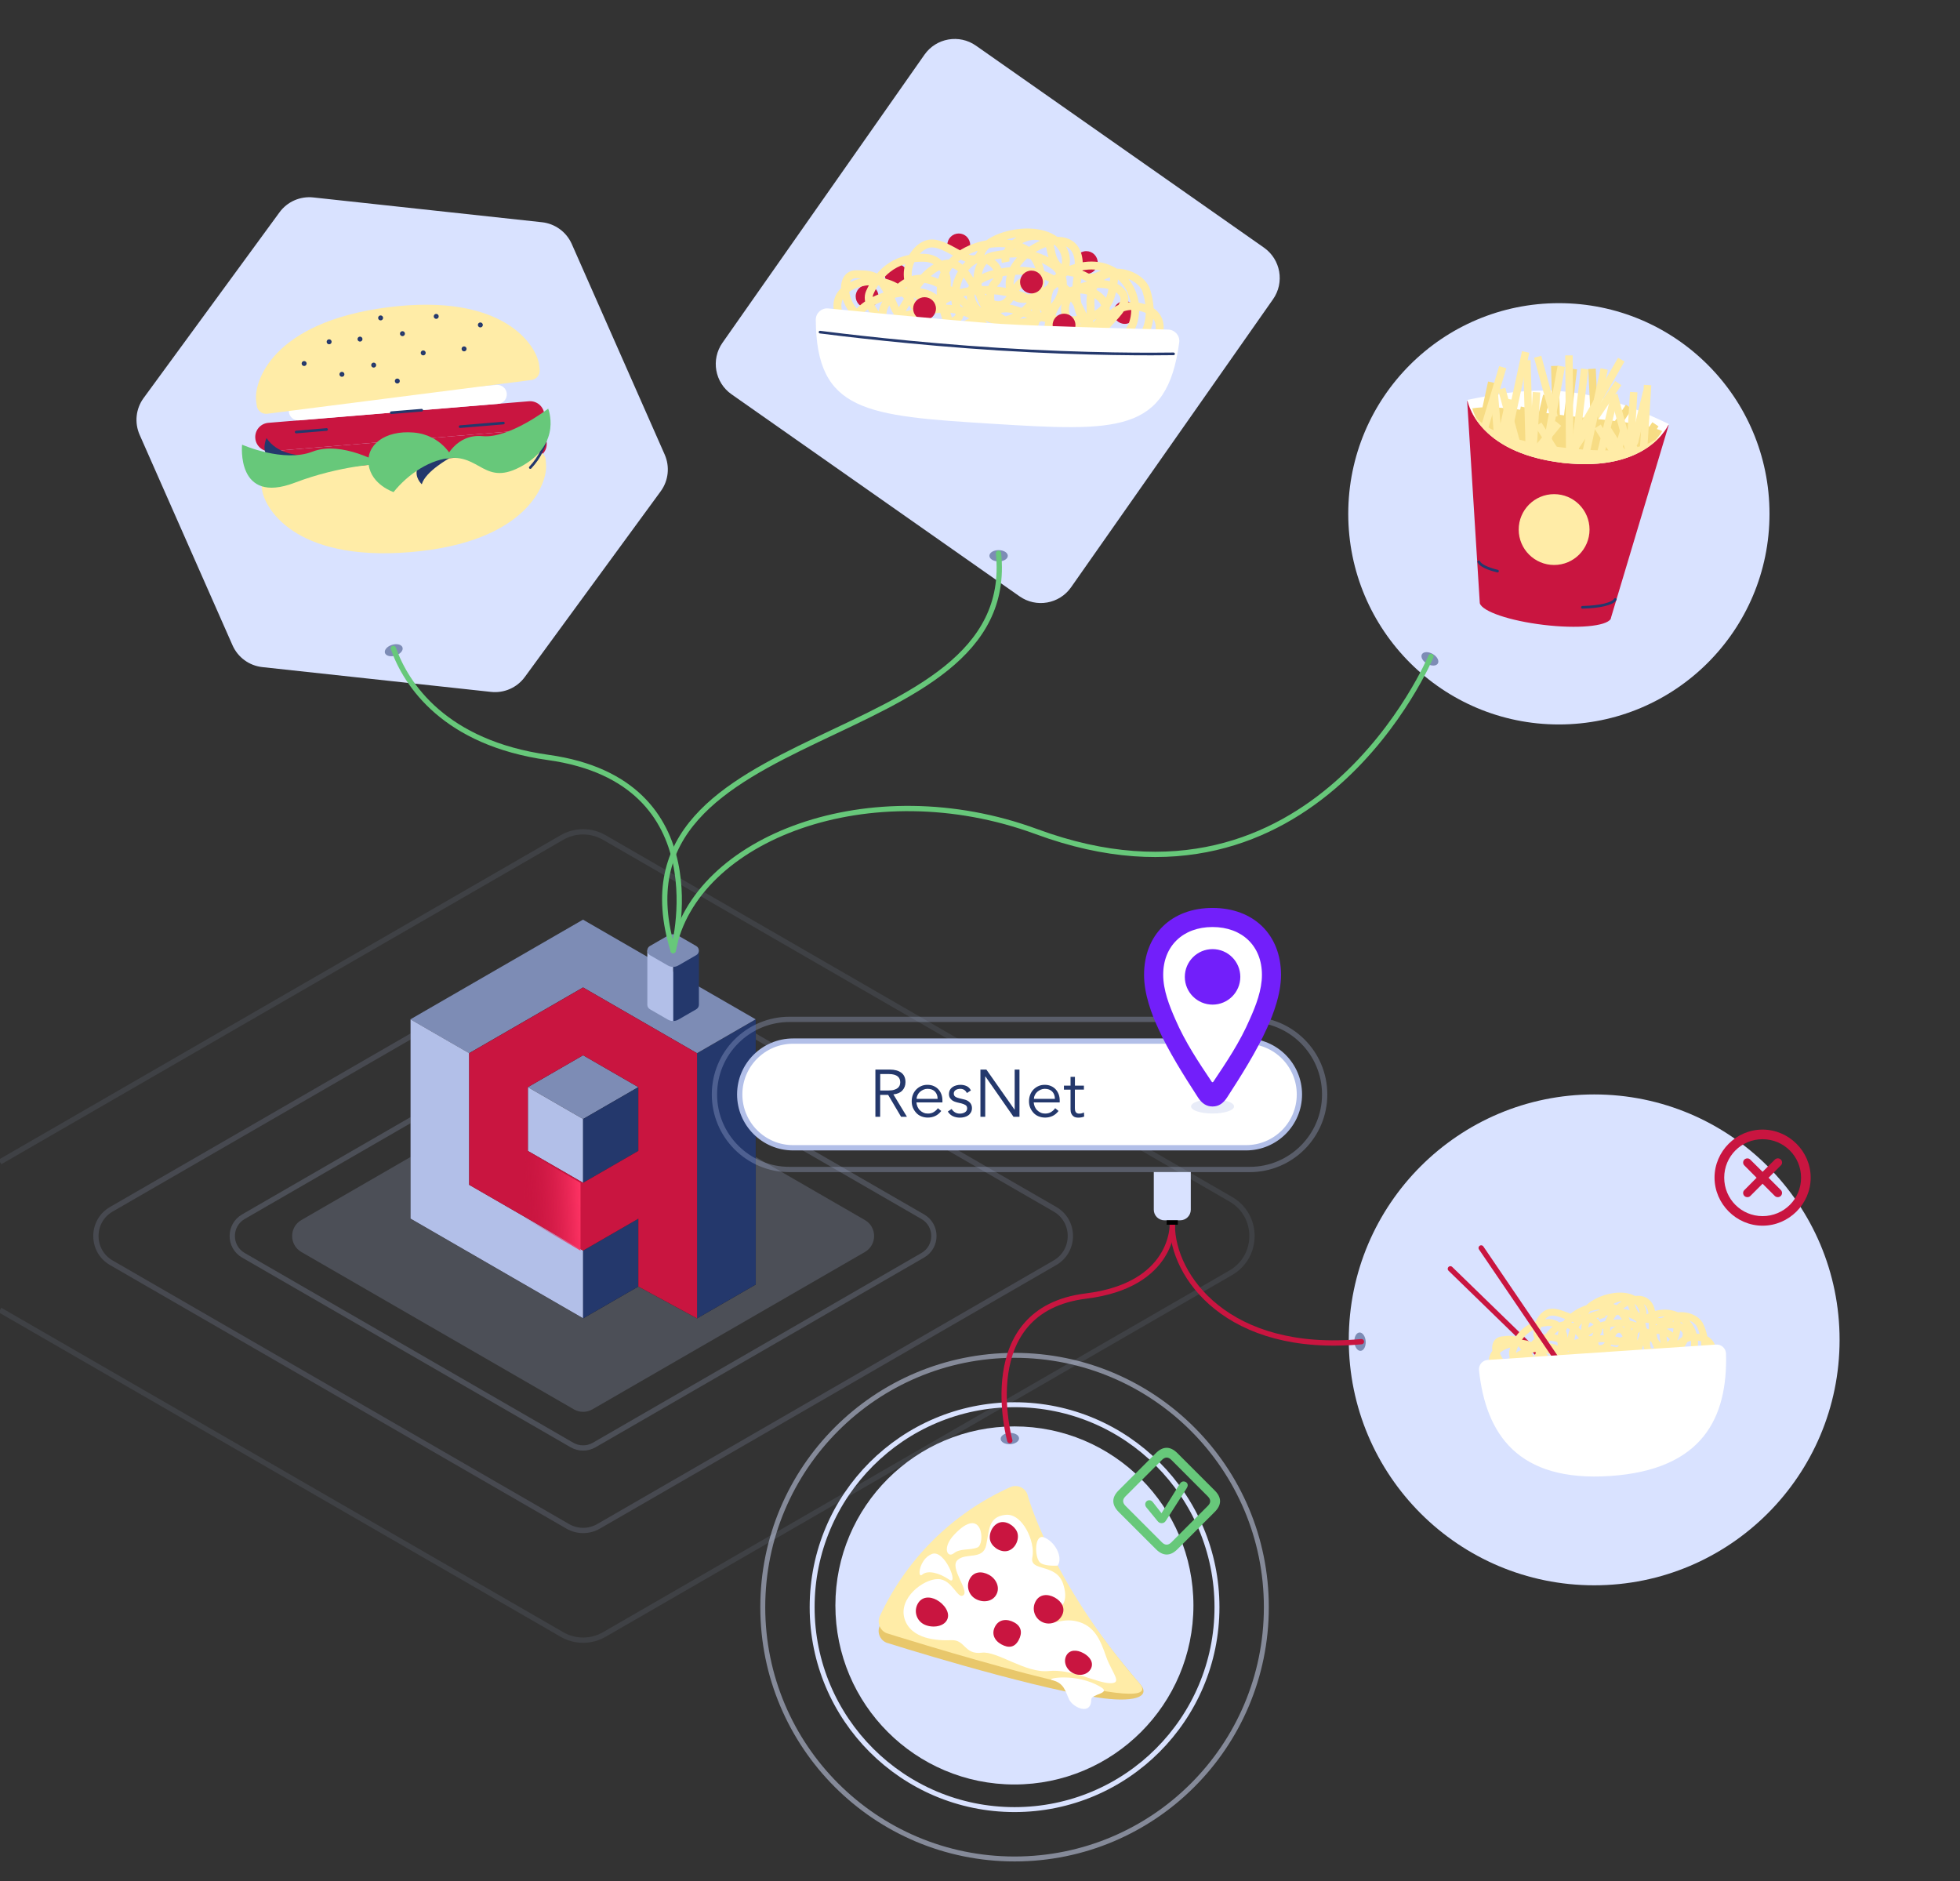 <svg width="397" height="381" viewBox="0 0 397 381" fill="none" xmlns="http://www.w3.org/2000/svg">
<rect x="0" y="0" width="397" height="381" fill="#333333" stroke="none"/>
<g clip-path="url(#clip0_971_4867)">
<path d="M109.769 45.008L63.455 39.987C60.789 39.698 58.176 40.854 56.603 43.017L29.088 80.616C27.504 82.779 27.204 85.616 28.285 88.068L47.096 130.688C48.177 133.14 50.479 134.821 53.145 135.11L99.459 140.131C102.125 140.42 104.737 139.264 106.311 137.101L133.825 99.502C135.41 97.339 135.709 94.502 134.628 92.05L115.818 49.43C114.736 46.978 112.434 45.297 109.769 45.008Z" fill="#D9E2FF"/>
<path d="M108.088 92.789L55.307 97.157C53.712 97.285 52.32 96.108 52.192 94.513C52.063 92.917 53.241 91.526 54.836 91.397L107.617 87.029C109.212 86.901 110.604 88.078 110.732 89.674C110.861 91.269 109.672 92.66 108.088 92.789Z" fill="#C91540"/>
<path d="M107.606 87.029L54.825 91.397C53.23 91.526 51.838 90.348 51.71 88.753C51.581 87.158 52.759 85.766 54.354 85.637L107.135 81.269C108.73 81.141 110.122 82.319 110.25 83.914C110.379 85.509 109.201 86.901 107.606 87.029Z" fill="#C91540"/>
<path d="M54.708 95.808L108.452 91.365C109.512 91.279 110.443 92.061 110.529 93.121L110.604 94.084C110.914 97.799 106.846 109.854 83.089 111.824C59.333 113.794 53.337 102.564 53.027 98.849L52.952 97.885C52.856 96.825 53.648 95.894 54.708 95.808Z" fill="#FFECA7"/>
<path d="M101.964 85.68L93.196 86.408" stroke="#24386C" stroke-width="0.535" stroke-miterlimit="10" stroke-linecap="round"/>
<path d="M100.893 81.794L60.585 85.134C59.525 85.22 58.594 84.438 58.508 83.379C58.423 82.319 59.204 81.387 60.264 81.302L100.572 77.961C101.632 77.876 102.564 78.657 102.649 79.717C102.735 80.777 101.953 81.708 100.893 81.794Z" fill="white"/>
<path d="M66.142 86.986L59.986 87.5" stroke="#24386C" stroke-width="0.535" stroke-miterlimit="10" stroke-linecap="round"/>
<path d="M81.698 89.181L78.004 89.481" stroke="#24386C" stroke-width="0.535" stroke-miterlimit="10" stroke-linecap="round"/>
<path d="M107.413 94.695C109.501 92.457 110.347 90.209 110.571 88.624" stroke="#24386C" stroke-width="0.535" stroke-miterlimit="10" stroke-linecap="round"/>
<path d="M91.097 92.757C91.097 92.757 86.162 95.465 85.434 98.078C85.434 98.078 83.903 96.718 84.524 94.855C85.252 92.66 91.097 92.757 91.097 92.757Z" fill="#24386C"/>
<path d="M315.752 146.726C339.314 146.726 358.415 127.625 358.415 104.062C358.415 80.5 339.314 61.399 315.752 61.399C292.19 61.399 273.089 80.5 273.089 104.062C273.089 127.625 292.19 146.726 315.752 146.726Z" fill="#D9E2FF"/>
<path d="M107.638 76.966L54.151 83.796C53.091 83.935 52.127 83.186 51.999 82.126L51.881 81.173C51.41 77.479 54.943 65.253 78.582 62.234C102.232 59.215 108.719 70.167 109.191 73.861L109.308 74.814C109.437 75.874 108.687 76.837 107.638 76.966Z" fill="#FFECA7"/>
<path d="M81.516 67.812C81.646 67.812 81.751 67.706 81.751 67.576C81.751 67.446 81.646 67.341 81.516 67.341C81.385 67.341 81.28 67.446 81.28 67.576C81.28 67.706 81.385 67.812 81.516 67.812Z" stroke="#24386C" stroke-width="0.535" stroke-miterlimit="10" stroke-linecap="round"/>
<path d="M72.918 68.915C73.049 68.915 73.154 68.809 73.154 68.679C73.154 68.549 73.049 68.444 72.918 68.444C72.788 68.444 72.683 68.549 72.683 68.679C72.683 68.809 72.788 68.915 72.918 68.915Z" stroke="#24386C" stroke-width="0.535" stroke-miterlimit="10" stroke-linecap="round"/>
<path d="M75.691 74.182C75.821 74.182 75.927 74.077 75.927 73.947C75.927 73.816 75.821 73.711 75.691 73.711C75.561 73.711 75.456 73.816 75.456 73.947C75.456 74.077 75.561 74.182 75.691 74.182Z" stroke="#24386C" stroke-width="0.535" stroke-miterlimit="10" stroke-linecap="round"/>
<path d="M80.477 77.404C80.607 77.404 80.713 77.299 80.713 77.169C80.713 77.039 80.607 76.933 80.477 76.933C80.347 76.933 80.242 77.039 80.242 77.169C80.242 77.299 80.347 77.404 80.477 77.404Z" stroke="#24386C" stroke-width="0.535" stroke-miterlimit="10" stroke-linecap="round"/>
<path d="M85.723 71.709C85.853 71.709 85.959 71.603 85.959 71.473C85.959 71.343 85.853 71.238 85.723 71.238C85.593 71.238 85.487 71.343 85.487 71.473C85.487 71.603 85.593 71.709 85.723 71.709Z" stroke="#24386C" stroke-width="0.535" stroke-miterlimit="10" stroke-linecap="round"/>
<path d="M69.257 76.045C69.387 76.045 69.493 75.939 69.493 75.809C69.493 75.679 69.387 75.574 69.257 75.574C69.127 75.574 69.022 75.679 69.022 75.809C69.022 75.939 69.127 76.045 69.257 76.045Z" stroke="#24386C" stroke-width="0.535" stroke-miterlimit="10" stroke-linecap="round"/>
<path d="M77.094 64.621C77.224 64.621 77.329 64.516 77.329 64.386C77.329 64.256 77.224 64.15 77.094 64.15C76.964 64.15 76.858 64.256 76.858 64.386C76.858 64.516 76.964 64.621 77.094 64.621Z" stroke="#24386C" stroke-width="0.535" stroke-miterlimit="10" stroke-linecap="round"/>
<path d="M66.666 69.461C66.796 69.461 66.902 69.355 66.902 69.225C66.902 69.095 66.796 68.99 66.666 68.99C66.536 68.99 66.431 69.095 66.431 69.225C66.431 69.355 66.536 69.461 66.666 69.461Z" stroke="#24386C" stroke-width="0.535" stroke-miterlimit="10" stroke-linecap="round"/>
<path d="M88.357 64.311C88.487 64.311 88.592 64.206 88.592 64.075C88.592 63.945 88.487 63.84 88.357 63.84C88.227 63.84 88.121 63.945 88.121 64.075C88.121 64.206 88.227 64.311 88.357 64.311Z" stroke="#24386C" stroke-width="0.535" stroke-miterlimit="10" stroke-linecap="round"/>
<path d="M93.999 70.895C94.129 70.895 94.234 70.79 94.234 70.66C94.234 70.529 94.129 70.424 93.999 70.424C93.869 70.424 93.763 70.529 93.763 70.66C93.763 70.79 93.869 70.895 93.999 70.895Z" stroke="#24386C" stroke-width="0.535" stroke-miterlimit="10" stroke-linecap="round"/>
<path d="M97.296 66.045C97.426 66.045 97.532 65.94 97.532 65.81C97.532 65.68 97.426 65.574 97.296 65.574C97.166 65.574 97.061 65.68 97.061 65.81C97.061 65.94 97.166 66.045 97.296 66.045Z" stroke="#24386C" stroke-width="0.535" stroke-miterlimit="10" stroke-linecap="round"/>
<path d="M61.602 73.861C61.732 73.861 61.838 73.755 61.838 73.625C61.838 73.495 61.732 73.39 61.602 73.39C61.472 73.39 61.367 73.495 61.367 73.625C61.367 73.755 61.472 73.861 61.602 73.861Z" stroke="#24386C" stroke-width="0.535" stroke-miterlimit="10" stroke-linecap="round"/>
<path d="M90.262 92.864C90.262 92.864 92.361 87.821 97.746 88.335C103.12 88.849 111.032 82.768 111.032 82.768C111.032 82.768 113.858 89.673 105.947 94.256C98.024 98.838 97.35 91.665 90.262 92.864Z" fill="#67C87A"/>
<path fill-rule="evenodd" clip-rule="evenodd" d="M60.371 92.147C60.371 92.147 56.078 91.933 53.99 88.721C53.99 88.721 53.134 90.498 53.873 91.933C54.611 93.367 60.371 92.147 60.371 92.147Z" fill="#24386C"/>
<path d="M91.665 92.746C91.665 92.746 89.513 88.057 83.731 87.597C77.961 87.126 74.085 90.112 74.674 94.159C75.263 98.206 79.717 99.662 79.717 99.662C82.682 95.958 87.329 92.864 91.665 92.746Z" fill="#67C87A"/>
<path d="M77.244 93.945C77.244 93.945 69.075 94.192 59.697 97.767C47.77 102.307 49.033 90.059 49.033 90.059C49.033 90.059 57.395 93.763 63.294 91.472C69.204 89.171 77.244 93.945 77.244 93.945Z" fill="#67C87A"/>
<path d="M85.412 83.079L79.257 83.582" stroke="#24386C" stroke-width="0.535" stroke-miterlimit="10" stroke-linecap="round"/>
<path fill-rule="evenodd" clip-rule="evenodd" d="M337.999 86.076L326.362 124.928L326.244 125.367C325.313 126.845 319.521 127.38 312.658 126.556C305.774 125.731 300.228 123.836 299.736 122.177L299.714 121.856V121.845L297.177 81.205C301.663 83.314 308.932 85.209 317.294 86.205C325.634 87.19 333.149 87.072 337.999 86.076Z" fill="#C91540"/>
<path d="M314.789 114.426C318.75 114.426 321.962 111.214 321.962 107.253C321.962 103.291 318.75 100.08 314.789 100.08C310.827 100.08 307.615 103.291 307.615 107.253C307.615 111.214 310.827 114.426 314.789 114.426Z" fill="#FFECA7"/>
<path fill-rule="evenodd" clip-rule="evenodd" d="M297.209 80.991C302.07 79.995 309.767 78.432 318.107 79.428C326.458 80.423 333.535 83.764 338.021 85.873C338.021 85.873 333.931 95.808 316.405 93.72C298.847 91.622 297.209 80.991 297.209 80.991Z" fill="white"/>
<path fill-rule="evenodd" clip-rule="evenodd" d="M298.216 82.704C302.766 81.954 309.671 83.282 317.519 84.213C325.388 85.156 332.421 85.487 336.672 87.297C336.672 87.297 332.957 95.465 316.448 93.496C299.907 91.526 298.216 82.704 298.216 82.704Z" fill="#F7DC84"/>
<path d="M319.426 74.815L317.927 74.637L315.662 93.634L317.161 93.813L319.426 74.815Z" fill="#F7DC84"/>
<path d="M309.525 82.655L308.05 82.334L306.204 90.829L307.679 91.15L309.525 82.655Z" fill="#F7DC84"/>
<path d="M315.682 74.092L314.173 74.133L314.695 93.257L316.204 93.216L315.682 74.092Z" fill="#F7DC84"/>
<path d="M310.029 72.936L308.52 72.977L309.043 92.101L310.552 92.059L310.029 72.936Z" fill="#FFECA7"/>
<path d="M309.755 71.445L308.28 71.125L304.218 89.82L305.693 90.141L309.755 71.445Z" fill="#FFECA7"/>
<path d="M321.717 74.816L320.218 74.637L317.953 93.635L319.452 93.813L321.717 74.816Z" fill="#FFECA7"/>
<path d="M328.405 78.013L327.152 77.17L316.469 93.042L317.721 93.885L328.405 78.013Z" fill="#FFECA7"/>
<path d="M330.581 82.805L329.328 81.962L322.256 92.469L323.508 93.311L330.581 82.805Z" fill="#F7DC84"/>
<path d="M323.223 74.67L321.716 74.74L322.607 93.851L324.115 93.78L323.223 74.67Z" fill="#F7DC84"/>
<path d="M327.584 81.173L326.116 80.818L323.139 93.129L324.606 93.484L327.584 81.173Z" fill="#FFECA7"/>
<path d="M302.888 77.59L301.413 77.269L299.567 85.764L301.042 86.085L302.888 77.59Z" fill="#F7DC84"/>
<path d="M314.03 80.284L312.563 79.929L309.585 92.24L311.053 92.595L314.03 80.284Z" fill="#F7DC84"/>
<path d="M304.896 78.531L303.44 78.929L306.777 91.146L308.233 90.748L304.896 78.531Z" fill="#FFECA7"/>
<path d="M327.613 79.721L326.157 80.118L329.494 92.335L330.95 91.937L327.613 79.721Z" fill="#FFECA7"/>
<path d="M305.102 74.588L303.656 74.153L300.004 86.28L301.449 86.715L305.102 74.588Z" fill="#FFECA7"/>
<path d="M325.674 74.905L324.199 74.584L320.137 93.28L321.612 93.6L325.674 74.905Z" fill="#FFECA7"/>
<path d="M311.978 79.489L310.471 79.396L309.685 92.037L311.192 92.13L311.978 79.489Z" fill="#FFECA7"/>
<path d="M331.667 79.467L330.16 79.374L329.374 92.015L330.881 92.109L331.667 79.467Z" fill="#FFECA7"/>
<path d="M334.307 79.375L332.84 79.02L329.863 91.331L331.33 91.686L334.307 79.375Z" fill="#FFECA7"/>
<path d="M316.986 74.316L315.501 74.044L312.061 92.864L313.546 93.136L316.986 74.316Z" fill="#FFECA7"/>
<path d="M318.545 71.973L317.035 71.985L317.187 91.117L318.696 91.105L318.545 71.973Z" fill="#FFECA7"/>
<path d="M329.043 73.216L327.733 72.464L318.213 89.059L319.523 89.81L329.043 73.216Z" fill="#FFECA7"/>
<path d="M312.186 72.055L310.73 72.453L314.067 84.67L315.523 84.272L312.186 72.055Z" fill="#FFECA7"/>
<path d="M329.731 87.118L328.285 86.683L326.457 92.752L327.903 93.187L329.731 87.118Z" fill="#FFECA7"/>
<path d="M326.284 86.606L325.008 87.412L328.395 92.77L329.671 91.963L326.284 86.606Z" fill="#FFECA7"/>
<path d="M306.507 81.016L305.032 80.696L303.186 89.191L304.661 89.511L306.507 81.016Z" fill="#FFECA7"/>
<path d="M303.457 80.096L301.952 80.22L302.669 88.884L304.174 88.76L303.457 80.096Z" fill="#FFECA7"/>
<path d="M335.939 86.356L334.686 85.513L331.488 90.265L332.74 91.108L335.939 86.356Z" fill="#F7DC84"/>
<path d="M334.472 78.033L332.965 77.939L332.179 90.58L333.686 90.674L334.472 78.033Z" fill="#FFECA7"/>
<path fill-rule="evenodd" clip-rule="evenodd" d="M316.769 90.669C305.421 89.32 300.218 86.772 298.098 83.475C299.736 86.751 304.265 92.275 316.405 93.721C328.524 95.166 334.22 90.862 336.586 88.068C333.738 90.776 328.096 92.018 316.769 90.669Z" fill="#FFECA7"/>
<path d="M324.236 85.982L322.96 86.788L326.347 92.146L327.623 91.339L324.236 85.982Z" fill="#FFECA7"/>
<path d="M312.216 85.576L310.94 86.382L314.327 91.74L315.603 90.933L312.216 85.576Z" fill="#FFECA7"/>
<path d="M316.225 86.239L315.059 85.279L311.032 90.174L312.198 91.133L316.225 86.239Z" fill="#FFECA7"/>
<path d="M327.175 121.385C326.576 122.337 324.049 122.905 320.516 123.001" stroke="#24386C" stroke-width="0.535" stroke-miterlimit="10" stroke-linecap="round"/>
<path d="M299.522 113.773C299.875 114.511 301.256 115.164 303.322 115.668" stroke="#24386C" stroke-width="0.535" stroke-miterlimit="10" stroke-linecap="round"/>
<path d="M257.854 60.607L216.946 118.944C214.57 122.338 209.891 123.151 206.508 120.774L148.171 79.856C144.777 77.479 143.964 72.801 146.34 69.418L187.248 11.081C189.625 7.687 194.303 6.873 197.686 9.25L256.023 50.158C259.406 52.545 260.231 57.213 257.854 60.607Z" fill="#D9E2FF"/>
<path opacity="0.2" fill-rule="evenodd" clip-rule="evenodd" d="M186.905 254.235L120.357 292.659C118.965 293.462 117.241 293.462 115.85 292.659L49.301 254.235C46.293 252.501 46.293 248.165 49.301 246.42L80.317 228.509L115.85 207.996C117.241 207.193 118.965 207.193 120.357 207.996L155.879 228.509L186.905 246.42C189.914 248.154 189.914 252.501 186.905 254.235Z" stroke="#B2BFE8" stroke-width="1.071" stroke-miterlimit="10"/>
<path opacity="0.2" fill-rule="evenodd" clip-rule="evenodd" d="M175.182 253.572L119.982 285.443C118.826 286.107 117.402 286.107 116.246 285.443L61.046 253.572C58.551 252.126 58.551 248.529 61.046 247.095L86.772 232.235L116.246 215.223C117.402 214.559 118.826 214.559 119.982 215.223L149.445 232.235L175.182 247.095C177.677 248.529 177.677 252.126 175.182 253.572Z" fill="#B2BFE8"/>
<path d="M227.824 65.596C229.101 65.596 230.136 64.56 230.136 63.283C230.136 62.006 229.101 60.971 227.824 60.971C226.547 60.971 225.511 62.006 225.511 63.283C225.511 64.56 226.547 65.596 227.824 65.596Z" fill="#C91540"/>
<path opacity="0.16" fill-rule="evenodd" clip-rule="evenodd" d="M213.67 255.756L121.246 309.125C119.308 310.249 116.92 310.249 114.983 309.125L22.558 255.756C18.382 253.347 18.382 247.319 22.558 244.91L65.628 220.04L114.983 191.552C116.92 190.428 119.308 190.438 121.246 191.552L170.59 220.04L213.681 244.91C217.846 247.309 217.846 253.336 213.67 255.756Z" stroke="#B2BFE8" stroke-width="1.071" stroke-miterlimit="10"/>
<path d="M175.632 62.352C176.909 62.352 177.944 61.316 177.944 60.039C177.944 58.762 176.909 57.727 175.632 57.727C174.355 57.727 173.319 58.762 173.319 60.039C173.319 61.316 174.355 62.352 175.632 62.352Z" fill="#C91540"/>
<path d="M181.552 58.08C182.83 58.08 183.865 57.045 183.865 55.768C183.865 54.49 182.83 53.455 181.552 53.455C180.275 53.455 179.24 54.49 179.24 55.768C179.24 57.045 180.275 58.08 181.552 58.08Z" fill="#C91540"/>
<path d="M194.196 51.913C195.473 51.913 196.509 50.878 196.509 49.601C196.509 48.324 195.473 47.288 194.196 47.288C192.919 47.288 191.884 48.324 191.884 49.601C191.884 50.878 192.919 51.913 194.196 51.913Z" fill="#C91540"/>
<path d="M220.03 55.489C221.307 55.489 222.342 54.454 222.342 53.177C222.342 51.9 221.307 50.864 220.03 50.864C218.753 50.864 217.717 51.9 217.717 53.177C217.717 54.454 218.753 55.489 220.03 55.489Z" fill="#C91540"/>
<path opacity="0.1" d="M0 235.329L46.057 208.735L113.815 169.626C116.471 168.084 119.747 168.084 122.412 169.626L190.139 208.735L249.289 242.876C255.028 246.185 255.028 254.46 249.289 257.779L122.412 331.03C119.747 332.571 116.471 332.571 113.815 331.03L0 265.327" stroke="#B2BFE8" stroke-width="1.071" stroke-miterlimit="10"/>
<path d="M219.955 65.799C219.955 65.799 217.246 53.252 203.885 54.997C190.524 56.742 198.607 66.281 203.992 64.814C209.388 63.347 213.296 56.356 208.97 51.507C204.645 46.657 188.565 49.515 190.738 61.089C192.911 72.662 201.176 71.495 205.373 69.825C209.57 68.154 212.632 61.602 206.476 59.772C206.476 59.772 189.989 54.247 185.299 68.604C180.61 82.961 205.084 71.27 196.155 62.127C187.226 52.984 182.933 56.592 179.668 61.099C176.403 65.606 182.355 70.317 188.468 70.156C194.582 69.996 192.965 58.904 184.946 59.087C176.927 59.269 170.953 63.647 172.516 69.032C174.08 74.418 189.025 69.793 185.535 62.652C182.045 55.511 174.272 56.121 171.125 58.765C167.977 61.42 169.84 66.666 176.007 67.619C182.173 68.572 183.512 57.449 189.742 54.097C195.963 50.757 196.562 60.072 200.952 61.57C205.341 63.069 204.966 56.935 207.9 56.849C210.823 56.763 209.441 62.641 214.302 65.114C219.162 67.587 221.496 67.277 223.605 63.84C225.715 60.403 218.509 56.292 215.009 60.275C211.508 64.268 210.769 71.72 216.25 73.058C221.732 74.396 227.428 74.482 228.102 70.178C228.776 65.874 216.647 69.032 215.769 63.347C214.891 57.663 224.248 55.832 227.16 59.129C230.072 62.427 221.143 66.484 222.706 69.707C224.269 72.929 230.265 72.48 232.834 70.478C235.403 68.465 236.613 62.887 230.104 62.031C223.595 61.174 222.042 70.36 217.171 69.236C212.3 68.112 208.681 57.449 217.278 54.451C225.875 51.453 231.646 58.99 229.483 65.521C227.32 72.052 211.197 73.722 203.607 67.02C196.016 60.318 197.033 52.652 201.155 51.817C205.277 50.982 209.752 50.993 213.52 53.808C217.278 56.624 214.912 64.076 207.654 65.253C200.384 66.431 199.378 59.301 201.647 57.149C203.917 54.997 199.87 50.8 196.744 53.048C193.618 55.297 192.612 60.521 194.218 63.208C195.813 65.885 183.586 68.251 181.124 62.127C178.651 56.003 177.602 55.532 173.394 55.543C169.187 55.553 171.189 64.761 176.874 65.125C182.559 65.489 194.592 57.406 200.855 67.972C207.118 78.539 221.529 71.57 220.897 62.031C220.265 52.492 230.832 54.451 232.213 58.937C233.594 63.422 232.791 67.362 230.2 69.536C227.599 71.698 216.026 68.411 218.295 55.917C220.565 43.424 204.977 49.601 204.506 57.224C204.035 64.846 218.178 57.802 215.608 51.132C213.039 44.462 200.127 47.181 198.725 51.164C197.322 55.147 192.397 49.141 188.586 49.312C184.775 49.483 181.038 57.234 186.937 60.532C192.836 63.829 193.811 52.492 187.323 52.213C180.824 51.946 177.613 55.971 176.167 59.258C174.722 62.544 180.996 68.925 188.65 68.037C196.305 67.159 200.545 61.089 205.534 62.748C210.523 64.407 223.124 67.876 225.147 59.45C227.171 51.025 222.556 57.545 219.933 56.014C217.31 54.483 213.82 56.164 212.814 50.532C211.807 44.901 202.868 48.959 203.703 53.091" stroke="#FFECA7" stroke-width="1.606" stroke-miterlimit="10"/>
<path d="M208.927 59.429C210.205 59.429 211.24 58.394 211.24 57.117C211.24 55.839 210.205 54.804 208.927 54.804C207.65 54.804 206.615 55.839 206.615 57.117C206.615 58.394 207.65 59.429 208.927 59.429Z" fill="#C91540"/>
<path d="M187.269 64.814C188.547 64.814 189.582 63.779 189.582 62.502C189.582 61.224 188.547 60.189 187.269 60.189C185.992 60.189 184.957 61.224 184.957 62.502C184.957 63.779 185.992 64.814 187.269 64.814Z" fill="#C91540"/>
<path fill-rule="evenodd" clip-rule="evenodd" d="M118.109 186.252L100.626 196.348L83.143 206.444V246.827L100.626 256.923L118.109 267.019L129.296 260.563L141.191 267.019L153.085 260.156V206.455L135.602 196.359L118.109 186.252Z" fill="#201D1D"/>
<path fill-rule="evenodd" clip-rule="evenodd" d="M141.18 239.964V213.317L153.074 206.455V260.156L141.18 267.018V239.964Z" fill="#24386C"/>
<path fill-rule="evenodd" clip-rule="evenodd" d="M153.074 206.444L141.18 213.307L129.639 206.647L118.098 199.988L106.557 206.647L95.016 213.307L83.121 206.444L100.604 196.348L118.087 186.252L135.57 196.348L153.074 206.444Z" fill="#7D8CB5"/>
<path fill-rule="evenodd" clip-rule="evenodd" d="M83.143 206.444L95.037 213.306V239.954L106.578 246.613L118.119 253.272V266.997L100.636 256.901L83.153 246.805V206.444" fill="#B2BFE8"/>
<path fill-rule="evenodd" clip-rule="evenodd" d="M129.297 246.827L118.109 253.283V267.008L129.297 260.552V246.827Z" fill="#24386C"/>
<path fill-rule="evenodd" clip-rule="evenodd" d="M118.109 226.635L106.921 220.18L118.109 213.724L129.296 220.18L118.109 226.635Z" fill="#7D8CB5"/>
<path fill-rule="evenodd" clip-rule="evenodd" d="M106.921 220.18L118.109 226.636V239.558L106.921 233.102V220.18Z" fill="#B2BFE8"/>
<path fill-rule="evenodd" clip-rule="evenodd" d="M118.109 226.636L129.297 220.18V233.091L118.109 239.547V226.636Z" fill="#24386C"/>
<path fill-rule="evenodd" clip-rule="evenodd" d="M129.296 260.563L141.191 267.018V213.317L129.65 206.658L118.109 199.999L106.567 206.658L95.026 213.317V239.964L106.567 246.624L118.109 253.283L129.296 246.827V260.563ZM129.296 233.091L118.109 239.547L106.921 233.091V220.18L118.109 213.724L129.296 220.18V233.091Z" fill="#C91540"/>
<path d="M117.584 253.293V239.557L106.461 233.155L106.193 246.666L117.584 253.293Z" fill="url(#paint0_linear_971_4867)"/>
<path d="M215.522 68.154C216.8 68.154 217.835 67.119 217.835 65.842C217.835 64.565 216.8 63.529 215.522 63.529C214.245 63.529 213.21 64.565 213.21 65.842C213.21 67.119 214.245 68.154 215.522 68.154Z" fill="#C91540"/>
<path d="M236.699 66.752C238.026 66.838 239.033 68.026 238.851 69.354C236.41 87.822 226.336 87.404 200.887 85.819C175.45 84.235 165.365 83.411 165.236 64.771C165.226 63.433 166.371 62.373 167.699 62.459C167.699 62.459 193.907 65.05 202.675 65.596C211.165 66.12 236.699 66.752 236.699 66.752Z" fill="white"/>
<path d="M237.705 71.666C234.312 71.72 220.297 71.848 202.247 70.713C185.128 69.632 169.786 67.737 166.093 67.266" stroke="#24386C" stroke-width="0.535" stroke-miterlimit="10" stroke-linecap="round"/>
<path fill-rule="evenodd" clip-rule="evenodd" d="M252.394 232.459H160.633C154.67 232.459 149.831 227.62 149.831 221.657C149.831 215.694 154.67 210.855 160.633 210.855H252.394C258.357 210.855 263.196 215.694 263.196 221.657C263.196 227.62 258.357 232.459 252.394 232.459Z" fill="white" stroke="#B2BFE8" stroke-width="1.071" stroke-miterlimit="10"/>
<path d="M178.287 226.186H177.313V216.625H180.257C181.231 216.625 181.991 216.839 182.559 217.257C183.126 217.685 183.405 218.317 183.405 219.173C183.405 219.837 183.19 220.404 182.773 220.854C182.355 221.304 181.745 221.571 180.953 221.646L183.704 226.186H182.516L179.893 221.743H178.276V226.186H178.287ZM178.287 220.854H180.011C180.439 220.854 180.814 220.811 181.113 220.715C181.413 220.629 181.66 220.501 181.831 220.362C182.013 220.212 182.141 220.04 182.227 219.837C182.313 219.634 182.345 219.42 182.345 219.184C182.345 218.959 182.302 218.745 182.227 218.542C182.141 218.338 182.013 218.156 181.831 218.006C181.649 217.856 181.413 217.739 181.113 217.653C180.814 217.567 180.45 217.525 180.011 217.525H178.287V220.854Z" fill="#24386C"/>
<path d="M185.621 223.274C185.653 223.584 185.728 223.884 185.845 224.162C185.974 224.441 186.134 224.687 186.349 224.88C186.552 225.083 186.798 225.244 187.066 225.361C187.334 225.479 187.633 225.533 187.944 225.533C188.426 225.533 188.832 225.426 189.175 225.201C189.518 224.976 189.785 224.73 189.967 224.441L190.652 225.008C190.278 225.49 189.86 225.832 189.4 226.036C188.95 226.239 188.458 226.346 187.933 226.346C187.462 226.346 187.034 226.261 186.627 226.1C186.22 225.94 185.877 225.704 185.599 225.404C185.321 225.104 185.085 224.751 184.914 224.355C184.743 223.948 184.668 223.509 184.668 223.027C184.668 222.546 184.753 222.107 184.914 221.7C185.075 221.293 185.299 220.94 185.588 220.651C185.878 220.362 186.209 220.126 186.606 219.955C186.991 219.784 187.408 219.709 187.858 219.709C188.34 219.709 188.757 219.794 189.143 219.966C189.518 220.137 189.839 220.362 190.096 220.651C190.353 220.94 190.545 221.272 190.684 221.646C190.824 222.021 190.888 222.439 190.888 222.867V223.274H185.621ZM189.914 222.546C189.914 221.946 189.732 221.454 189.378 221.079C189.014 220.704 188.511 220.522 187.869 220.522C187.58 220.522 187.301 220.576 187.034 220.694C186.766 220.811 186.531 220.961 186.327 221.143C186.124 221.325 185.963 221.55 185.845 221.796C185.728 222.043 185.663 222.289 185.663 222.556H189.914V222.546Z" fill="#24386C"/>
<path d="M195.856 221.368C195.716 221.111 195.545 220.897 195.32 220.747C195.095 220.597 194.817 220.522 194.496 220.522C194.346 220.522 194.185 220.544 194.036 220.576C193.875 220.608 193.736 220.672 193.607 220.747C193.479 220.822 193.382 220.918 193.308 221.036C193.233 221.154 193.19 221.293 193.19 221.464C193.19 221.764 193.297 221.978 193.5 222.117C193.704 222.257 194.014 222.374 194.432 222.471L195.331 222.685C195.77 222.781 196.134 222.985 196.434 223.284C196.723 223.584 196.873 223.959 196.873 224.409C196.873 224.751 196.808 225.04 196.658 225.297C196.519 225.543 196.337 225.747 196.102 225.907C195.877 226.068 195.609 226.175 195.31 226.25C195.01 226.325 194.71 226.357 194.41 226.357C193.928 226.357 193.468 226.261 193.051 226.079C192.633 225.897 192.269 225.576 191.98 225.126L192.751 224.601C192.933 224.89 193.158 225.115 193.436 225.286C193.714 225.458 194.036 225.543 194.41 225.543C194.592 225.543 194.774 225.522 194.946 225.479C195.128 225.436 195.288 225.372 195.427 225.286C195.566 225.201 195.684 225.094 195.77 224.955C195.856 224.815 195.898 224.665 195.898 224.483C195.898 224.173 195.781 223.937 195.545 223.798C195.31 223.659 195.031 223.552 194.699 223.466L193.832 223.263C193.725 223.242 193.575 223.188 193.393 223.124C193.211 223.06 193.029 222.963 192.858 222.845C192.687 222.717 192.537 222.556 192.408 222.353C192.28 222.15 192.215 221.903 192.215 221.604C192.215 221.282 192.28 220.993 192.408 220.758C192.537 220.512 192.719 220.319 192.933 220.169C193.147 220.019 193.404 219.901 193.682 219.826C193.961 219.751 194.25 219.709 194.549 219.709C194.988 219.709 195.395 219.794 195.781 219.966C196.155 220.137 196.455 220.426 196.658 220.843L195.856 221.368Z" fill="#24386C"/>
<path d="M205.491 224.73H205.523V216.625H206.497V226.186H205.288L199.592 218.006H199.56V226.186H198.586V216.625H199.795L205.491 224.73Z" fill="#24386C"/>
<path d="M209.377 223.274C209.409 223.584 209.484 223.884 209.602 224.162C209.73 224.441 209.891 224.687 210.105 224.88C210.309 225.083 210.555 225.244 210.822 225.361C211.09 225.479 211.39 225.533 211.7 225.533C212.182 225.533 212.589 225.426 212.932 225.201C213.274 224.976 213.542 224.73 213.724 224.441L214.409 225.008C214.034 225.49 213.617 225.832 213.156 226.036C212.707 226.239 212.214 226.346 211.69 226.346C211.219 226.346 210.79 226.261 210.384 226.1C209.977 225.94 209.634 225.704 209.356 225.404C209.077 225.104 208.842 224.751 208.671 224.355C208.499 223.948 208.424 223.509 208.424 223.027C208.424 222.546 208.51 222.107 208.671 221.7C208.831 221.293 209.056 220.94 209.345 220.651C209.634 220.362 209.966 220.126 210.362 219.955C210.748 219.784 211.165 219.709 211.615 219.709C212.096 219.709 212.514 219.794 212.899 219.966C213.274 220.137 213.595 220.362 213.852 220.651C214.109 220.94 214.302 221.272 214.441 221.646C214.58 222.021 214.645 222.439 214.645 222.867V223.274H209.377ZM213.67 222.546C213.67 221.946 213.488 221.454 213.135 221.079C212.771 220.704 212.268 220.522 211.625 220.522C211.336 220.522 211.058 220.576 210.79 220.694C210.523 220.811 210.287 220.961 210.084 221.143C209.88 221.325 209.72 221.55 209.602 221.796C209.484 222.043 209.42 222.289 209.42 222.556H213.67V222.546Z" fill="#24386C"/>
<path d="M219.537 220.683H217.717V224.409C217.717 224.644 217.739 224.837 217.781 224.987C217.824 225.137 217.889 225.254 217.974 225.329C218.06 225.415 218.156 225.468 218.263 225.501C218.37 225.533 218.499 225.543 218.638 225.543C218.788 225.543 218.948 225.522 219.109 225.479C219.27 225.436 219.42 225.372 219.559 225.308L219.601 226.132C219.27 226.282 218.863 226.357 218.402 226.357C218.231 226.357 218.049 226.336 217.867 226.293C217.685 226.25 217.514 226.164 217.364 226.036C217.214 225.907 217.086 225.736 216.989 225.522C216.893 225.308 216.839 225.019 216.839 224.676V220.694H215.501V219.88H216.839V218.092H217.728V219.88H219.548V220.683H219.537Z" fill="#24386C"/>
<path opacity="0.3" fill-rule="evenodd" clip-rule="evenodd" d="M253.111 236.86H159.916C151.522 236.86 144.713 230.051 144.713 221.657C144.713 213.264 151.522 206.455 159.916 206.455H253.111C261.505 206.455 268.314 213.264 268.314 221.657C268.314 230.051 261.505 236.86 253.111 236.86Z" stroke="#B2BFE8" stroke-width="1.071" stroke-miterlimit="10"/>
<path d="M291.243 134.37C291.56 133.823 291.094 132.961 290.203 132.447C289.312 131.933 288.333 131.96 288.017 132.508C287.701 133.055 288.166 133.917 289.057 134.431C289.948 134.945 290.927 134.918 291.243 134.37Z" fill="#7D8CB5"/>
<path fill-rule="evenodd" clip-rule="evenodd" d="M141.565 192.515V203.478C141.565 203.842 141.383 204.196 141.03 204.41L137.411 206.497C137.08 206.69 136.705 206.786 136.341 206.786V192.515H141.565Z" fill="#24386C"/>
<path d="M202.268 113.708C203.297 113.708 204.131 113.196 204.131 112.563C204.131 111.93 203.297 111.417 202.268 111.417C201.24 111.417 200.406 111.93 200.406 112.563C200.406 113.196 201.24 113.708 202.268 113.708Z" fill="#7D8CB5"/>
<path fill-rule="evenodd" clip-rule="evenodd" d="M136.341 192.515V206.786C135.977 206.786 135.602 206.69 135.27 206.497L131.652 204.41C131.288 204.196 131.116 203.842 131.116 203.478V192.515H136.341Z" fill="#B2BFE8"/>
<path fill-rule="evenodd" clip-rule="evenodd" d="M135.26 195.534L131.641 193.447C130.924 193.04 130.924 192.001 131.641 191.595L135.26 189.507C135.923 189.121 136.737 189.121 137.401 189.507L141.019 191.595C141.737 192.001 141.737 193.04 141.019 193.447L137.401 195.534C136.748 195.92 135.923 195.92 135.26 195.534Z" fill="#7D8CB5"/>
<path d="M80.087 132.784C81.071 132.483 81.718 131.748 81.533 131.143C81.347 130.538 80.4 130.292 79.416 130.594C78.432 130.895 77.785 131.63 77.971 132.235C78.156 132.84 79.104 133.086 80.087 132.784Z" fill="#7D8CB5"/>
<path d="M289.843 132.947C289.843 132.947 266.354 189.218 209.966 168.438C176.231 156.008 140.655 169.765 136.341 192.515" stroke="#67C87A" stroke-width="1.071" stroke-miterlimit="10" stroke-linecap="round"/>
<path d="M202.247 112.049C206.519 153.289 121.706 144.852 136.341 192.515" stroke="#67C87A" stroke-width="1.071" stroke-miterlimit="10" stroke-linecap="round"/>
<path opacity="0.3" d="M245.606 225.522C248.013 225.522 249.964 224.88 249.964 224.087C249.964 223.295 248.013 222.653 245.606 222.653C243.2 222.653 241.249 223.295 241.249 224.087C241.249 224.88 243.2 225.522 245.606 225.522Z" fill="#B2BFE8"/>
<path d="M136.341 192.515C136.341 192.515 146.073 158.299 111.043 153.406C90.102 150.484 82.276 138.707 79.674 131.32" stroke="#67C87A" stroke-width="1.071" stroke-miterlimit="10" stroke-linecap="round"/>
<path d="M245.596 183.886C237.277 183.886 231.731 189.314 231.731 197.44C231.731 201.348 233.252 205.363 234.601 208.296C236.667 212.9 239.836 217.921 242.662 222.278C243.422 223.434 244.322 224.098 245.596 224.098C246.88 224.098 247.78 223.434 248.54 222.278C251.388 217.889 254.567 212.846 256.644 208.2C257.95 205.309 259.471 201.326 259.471 197.44C259.471 189.314 253.925 183.886 245.596 183.886Z" fill="#721FFA"/>
<path d="M245.596 187.751C251.612 187.751 255.606 191.616 255.606 197.429C255.606 200.534 254.375 203.682 253.186 206.337C251.12 211.144 248.379 215.158 245.788 219.045C245.692 219.237 245.499 219.237 245.403 219.045C242.823 215.18 240.093 211.154 238.048 206.412C236.86 203.703 235.607 200.555 235.607 197.429C235.596 191.616 239.6 187.751 245.596 187.751Z" fill="white"/>
<path d="M245.606 203.467C248.711 203.467 251.227 200.951 251.227 197.847C251.227 194.743 248.711 192.226 245.606 192.226C242.502 192.226 239.986 194.743 239.986 197.847C239.986 200.951 242.502 203.467 245.606 203.467Z" fill="#721FFA"/>
<path fill-rule="evenodd" clip-rule="evenodd" d="M233.701 237.374H241.195V245.007C241.195 246.185 240.232 247.148 239.054 247.148H235.842C234.665 247.148 233.701 246.185 233.701 245.007V237.374Z" fill="#D9E2FF"/>
<path d="M322.904 321.073C350.356 321.073 372.611 298.818 372.611 271.365C372.611 243.912 350.356 221.657 322.904 221.657C295.451 221.657 273.196 243.912 273.196 271.365C273.196 298.818 295.451 321.073 322.904 321.073Z" fill="#D9E2FF"/>
<path d="M275.602 273.591C276.233 273.549 276.689 272.682 276.62 271.656C276.55 270.629 275.982 269.831 275.351 269.874C274.72 269.917 274.265 270.783 274.334 271.81C274.403 272.836 274.971 273.634 275.602 273.591Z" fill="#7D8CB5"/>
<path d="M205.47 361.413C225.496 361.413 241.731 345.179 241.731 325.152C241.731 305.126 225.496 288.891 205.47 288.891C185.443 288.891 169.208 305.126 169.208 325.152C169.208 345.179 185.443 361.413 205.47 361.413Z" fill="#D9E2FF"/>
<path d="M246.5 325.5C246.5 348.144 228.144 366.5 205.5 366.5C182.856 366.5 164.5 348.144 164.5 325.5C164.5 302.856 182.856 284.5 205.5 284.5C228.144 284.5 246.5 302.856 246.5 325.5Z" stroke="#D9E2FF"/>
<path opacity="0.5" d="M256.5 325.5C256.5 353.667 233.667 376.5 205.5 376.5C177.333 376.5 154.5 353.667 154.5 325.5C154.5 297.333 177.333 274.5 205.5 274.5C233.667 274.5 256.5 297.333 256.5 325.5Z" stroke="#D9E2FF"/>
<path d="M204.592 292.501C205.62 292.461 206.433 291.916 206.409 291.284C206.384 290.652 205.531 290.171 204.503 290.211C203.475 290.251 202.661 290.795 202.686 291.428C202.71 292.06 203.563 292.54 204.592 292.501Z" fill="#7D8CB5"/>
<path d="M357.013 248.24C362.345 248.24 366.755 243.84 366.755 238.508C366.755 233.187 362.345 228.777 357.002 228.777C351.681 228.777 347.281 233.177 347.281 238.508C347.292 243.829 351.692 248.24 357.013 248.24ZM357.013 246.302C352.698 246.302 349.24 242.834 349.24 238.508C349.24 234.194 352.698 230.725 357.002 230.725C361.317 230.725 364.796 234.183 364.807 238.508C364.818 242.823 361.338 246.302 357.013 246.302ZM353.93 242.459C354.176 242.459 354.39 242.373 354.551 242.202L357.013 239.74L359.475 242.202C359.636 242.363 359.839 242.459 360.096 242.459C360.578 242.459 360.953 242.084 360.953 241.602C360.953 241.367 360.856 241.163 360.696 241.003L358.223 238.53L360.696 236.046C360.878 235.864 360.964 235.682 360.964 235.457C360.964 234.975 360.589 234.601 360.107 234.601C359.871 234.601 359.679 234.676 359.497 234.858L357.013 237.331L354.529 234.868C354.369 234.697 354.176 234.611 353.93 234.611C353.448 234.611 353.073 234.975 353.073 235.457C353.073 235.693 353.17 235.896 353.341 236.057L355.803 238.53L353.341 241.014C353.17 241.163 353.073 241.378 353.073 241.602C353.073 242.084 353.448 242.459 353.93 242.459Z" fill="#C91540"/>
<path d="M226.582 306.213L234.14 313.761C235.575 315.195 237.052 315.206 238.476 313.782L246.056 306.202C247.491 304.768 247.48 303.29 246.035 301.856L238.487 294.308C237.052 292.873 235.575 292.863 234.14 294.287L226.56 301.866C225.136 303.29 225.158 304.768 226.582 306.213ZM227.974 304.982C227.342 304.35 227.32 303.697 227.974 303.055L235.339 295.689C236.003 295.036 236.635 295.047 237.266 295.678L244.643 303.066C245.274 303.697 245.296 304.35 244.643 304.993L237.277 312.358C236.624 313.011 235.971 312.99 235.35 312.369L227.974 304.982ZM235.307 308.493C235.65 308.493 235.939 308.322 236.131 308.022L240.339 301.449C240.457 301.256 240.574 301.021 240.574 300.807C240.574 300.346 240.157 300.036 239.718 300.036C239.44 300.036 239.183 300.186 238.979 300.507L235.264 306.47L233.519 304.243C233.294 303.954 233.07 303.847 232.781 303.847C232.32 303.847 231.967 304.211 231.967 304.682C231.967 304.907 232.053 305.11 232.213 305.314L234.429 308.022C234.686 308.354 234.954 308.493 235.307 308.493Z" fill="#67C87A"/>
<path d="M237.448 248.058C237.448 258.475 248.604 274.245 275.754 271.729" stroke="#C91540" stroke-width="1.071" stroke-miterlimit="10" stroke-linecap="round"/>
<path d="M237.448 248.058C237.448 248.058 237.812 260.284 219.965 262.49C197.13 265.305 204.538 291.76 204.538 291.76" stroke="#C91540" stroke-width="1.071" stroke-miterlimit="10" stroke-linecap="round"/>
<path d="M238.572 247.148H236.313V248.047H238.572V247.148Z" fill="black"/>
<path d="M230.95 341.115C212.857 320.292 208.071 304.522 208.071 304.522C207.536 303.151 205.951 302.52 204.602 303.13C192.558 308.558 183.437 318 178.212 329.22C177.591 330.559 178.201 332.143 179.572 332.7C179.572 332.7 207.161 341.436 222.235 343.78C229.344 344.894 233.273 343.791 230.95 341.115Z" fill="#E8C76B"/>
<path d="M230.746 340.868C212.653 320.045 208.082 302.594 208.082 302.594C207.547 301.224 205.962 300.592 204.613 301.203C192.569 306.631 183.447 316.073 178.223 327.293C177.602 328.631 178.212 330.216 179.582 330.773C179.582 330.773 237.984 349.208 230.746 340.868Z" fill="#FFECA7"/>
<path d="M212.396 328.107C213.039 329.456 214.837 327.604 218.06 328.364C221.689 329.22 222.867 332.122 224.034 335.473C225.201 338.824 227.535 340.965 224.826 340.9C222.107 340.836 217.032 337.956 212.396 338.438C207.761 338.92 201.947 334.327 198.864 334.723C195.31 335.183 195.534 332.057 192.697 332.186C189.86 332.314 184.475 332.004 183.212 327.828C181.949 323.664 187.002 319.81 189.967 319.81C192.933 319.81 193.95 324.06 195.149 323.064C196.348 322.079 192.248 317.529 193.95 315.955C195.652 314.382 199.132 316.041 199.763 312.904C200.395 309.767 200.202 307.177 203.682 306.802C207.15 306.427 209.741 312.358 209.11 315.388C208.478 318.418 213.938 316.491 215.341 320.795C217.385 327.122 211.315 325.848 212.396 328.107Z" fill="white"/>
<path d="M215.073 327.24C214.27 328.706 212.428 329.242 210.962 328.439C209.495 327.636 208.96 325.794 209.763 324.327C210.565 322.861 212.171 322.743 213.638 323.546C215.105 324.36 215.876 325.784 215.073 327.24Z" fill="#C91540"/>
<path d="M191.798 328.128C190.995 329.595 188.543 329.745 187.077 328.942C185.61 328.139 185.075 326.298 185.878 324.831C186.68 323.364 188.286 323.246 189.753 324.049C191.22 324.852 192.601 326.662 191.798 328.128Z" fill="#C91540"/>
<path d="M204.41 314.007C202.964 314.607 201.176 313.525 200.652 312.262C200.127 310.999 200.823 309.039 202.268 308.429C203.714 307.83 205.48 308.997 206.005 310.249C206.529 311.513 205.844 313.397 204.41 314.007Z" fill="#C91540"/>
<path d="M220.94 337.999C220.287 339.198 218.638 339.573 217.278 338.824C215.908 338.074 215.341 336.5 215.994 335.291C216.647 334.092 218.103 334.07 219.462 334.82C220.833 335.569 221.593 336.8 220.94 337.999Z" fill="#C91540"/>
<path d="M206.315 332.207C205.512 333.674 204.303 333.845 202.836 333.042C201.369 332.239 200.77 330.848 201.573 329.381C202.376 327.914 203.981 327.796 205.448 328.599C206.915 329.402 207.118 330.741 206.315 332.207Z" fill="#C91540"/>
<path d="M201.808 322.957C201.005 324.424 199.11 324.649 197.643 323.846C196.177 323.043 195.641 321.202 196.444 319.735C197.247 318.268 198.853 318.15 200.32 318.953C201.787 319.756 202.611 321.491 201.808 322.957Z" fill="#C91540"/>
<path d="M198.008 313.397C196.423 314.05 194.517 313.525 193.201 314.585C191.884 315.634 190.802 313.493 193.201 310.902C199.1 304.522 199.592 312.733 198.008 313.397Z" fill="white"/>
<path d="M192.248 319.917C190.171 318.504 187.88 317.968 186.809 318.91C185.738 319.853 186.145 315.731 188.768 314.724C191.391 313.729 194.314 321.33 192.248 319.917Z" fill="white"/>
<path d="M213.071 340.258C211.7 339.916 218.038 338.738 222.931 341.661C225.201 343.01 221.047 343.042 221.036 344.209C221.015 347.517 217.353 345.847 216.561 344.209C215.769 342.571 215.608 340.879 213.071 340.258Z" fill="white"/>
<path d="M214.238 317.08C215.394 315.313 213.617 312.144 211.422 311.352C209.527 310.667 209.506 315.27 210.608 316.405C211.476 317.305 214.238 317.08 214.238 317.08Z" fill="white"/>
<path d="M313.151 275.808L293.773 256.976" stroke="#C91540" stroke-width="1.071" stroke-miterlimit="10" stroke-linecap="round"/>
<path d="M336.725 274.245C336.725 274.245 333.781 265.98 324.884 268.346C315.988 270.712 322.304 276.45 325.826 274.984C329.349 273.506 331.383 268.432 328.021 265.53C324.66 262.629 314.018 265.98 316.512 273.635C319.007 281.289 324.499 279.759 327.197 278.26C329.895 276.761 331.383 272.05 327.058 271.354C327.058 271.354 315.399 269.063 313.493 279.213C311.577 289.351 327.133 279.277 320.27 273.87C313.418 268.464 310.827 271.29 309.007 274.63C307.187 277.971 311.641 280.636 315.763 279.983C319.895 279.33 317.818 271.965 312.401 272.789C306.984 273.613 303.322 277.114 304.864 280.626C306.395 284.137 316.116 279.684 313.118 275.155C310.121 270.626 304.907 271.718 303.012 273.795C301.117 275.872 302.841 279.255 307.102 279.362C311.363 279.469 311.288 271.804 315.206 268.999C319.125 266.183 320.356 272.446 323.46 273.067C326.565 273.688 325.773 269.577 327.743 269.256C329.713 268.935 329.295 273.046 332.807 274.288C336.318 275.53 337.871 275.112 338.995 272.596C340.119 270.08 334.873 267.928 332.86 270.937C330.837 273.945 330.997 279.063 334.83 279.491C338.663 279.919 342.528 279.469 342.603 276.493C342.678 273.517 334.745 276.729 333.653 272.95C332.561 269.181 338.727 267.104 340.997 269.085C343.267 271.065 337.571 274.598 338.909 276.643C340.247 278.688 344.273 277.853 345.836 276.268C347.399 274.684 347.731 270.798 343.245 270.787C338.759 270.776 338.524 277.146 335.119 276.804C331.725 276.472 328.321 269.566 333.888 266.783C339.444 263.999 344.016 268.592 343.127 273.206C342.239 277.821 331.469 280.369 325.73 276.504C320.002 272.639 320.013 267.35 322.732 266.419C325.452 265.498 328.482 265.102 331.276 266.676C334.07 268.25 333.128 273.506 328.31 274.941C323.493 276.375 322.176 271.633 323.525 269.973C324.874 268.314 321.758 265.83 319.842 267.629C317.925 269.427 317.701 273.057 319.017 274.727C320.334 276.397 312.262 279.073 310.046 275.144C307.83 271.215 307.08 270.99 304.232 271.365C301.385 271.74 303.558 277.81 307.434 277.542C311.309 277.285 318.75 270.755 323.931 277.36C329.102 283.966 338.256 277.971 336.982 271.568C335.719 265.166 343.042 265.562 344.38 268.474C345.718 271.386 345.515 274.127 343.952 275.829C342.378 277.521 334.252 276.311 334.68 267.65C335.119 258.989 325.098 264.545 325.452 269.748C325.805 274.952 334.766 268.935 332.432 264.642C330.098 260.349 321.598 263.336 320.998 266.151C320.398 268.967 316.534 265.338 313.964 265.787C311.395 266.237 309.553 271.825 313.836 273.528C318.118 275.23 317.786 267.468 313.365 267.864C308.943 268.26 307.112 271.269 306.427 273.613C305.742 275.969 310.549 279.737 315.656 278.463C320.763 277.189 323.107 272.703 326.629 273.388C330.152 274.074 338.995 275.305 339.626 269.427C340.258 263.55 337.699 268.367 335.794 267.564C333.888 266.761 331.661 268.207 330.484 264.481C329.306 260.755 323.61 264.299 324.531 267.018" stroke="#FFECA7" stroke-width="1.392" stroke-miterlimit="10"/>
<path d="M315.206 275.101L300.014 252.747" stroke="#C91540" stroke-width="1.071" stroke-miterlimit="10" stroke-linecap="round"/>
<path d="M301.32 275.433C300.25 275.508 299.468 276.45 299.575 277.521C300.956 290.411 307.401 300.196 326.148 298.933C344.894 297.67 349.968 287.103 349.604 274.149C349.572 273.078 348.662 272.243 347.602 272.318L301.32 275.433Z" fill="white"/>
</g>
<defs>
<linearGradient id="paint0_linear_971_4867" x1="117.737" y1="242.96" x2="106.08" y2="243.49" gradientUnits="userSpaceOnUse">
<stop stop-color="#FF3364"/>
<stop offset="1" stop-color="#C91540" stop-opacity="0"/>
</linearGradient>
<clipPath id="clip0_971_4867">
<rect width="396.122" height="380.063" fill="white"/>
</clipPath>
</defs>
</svg>
